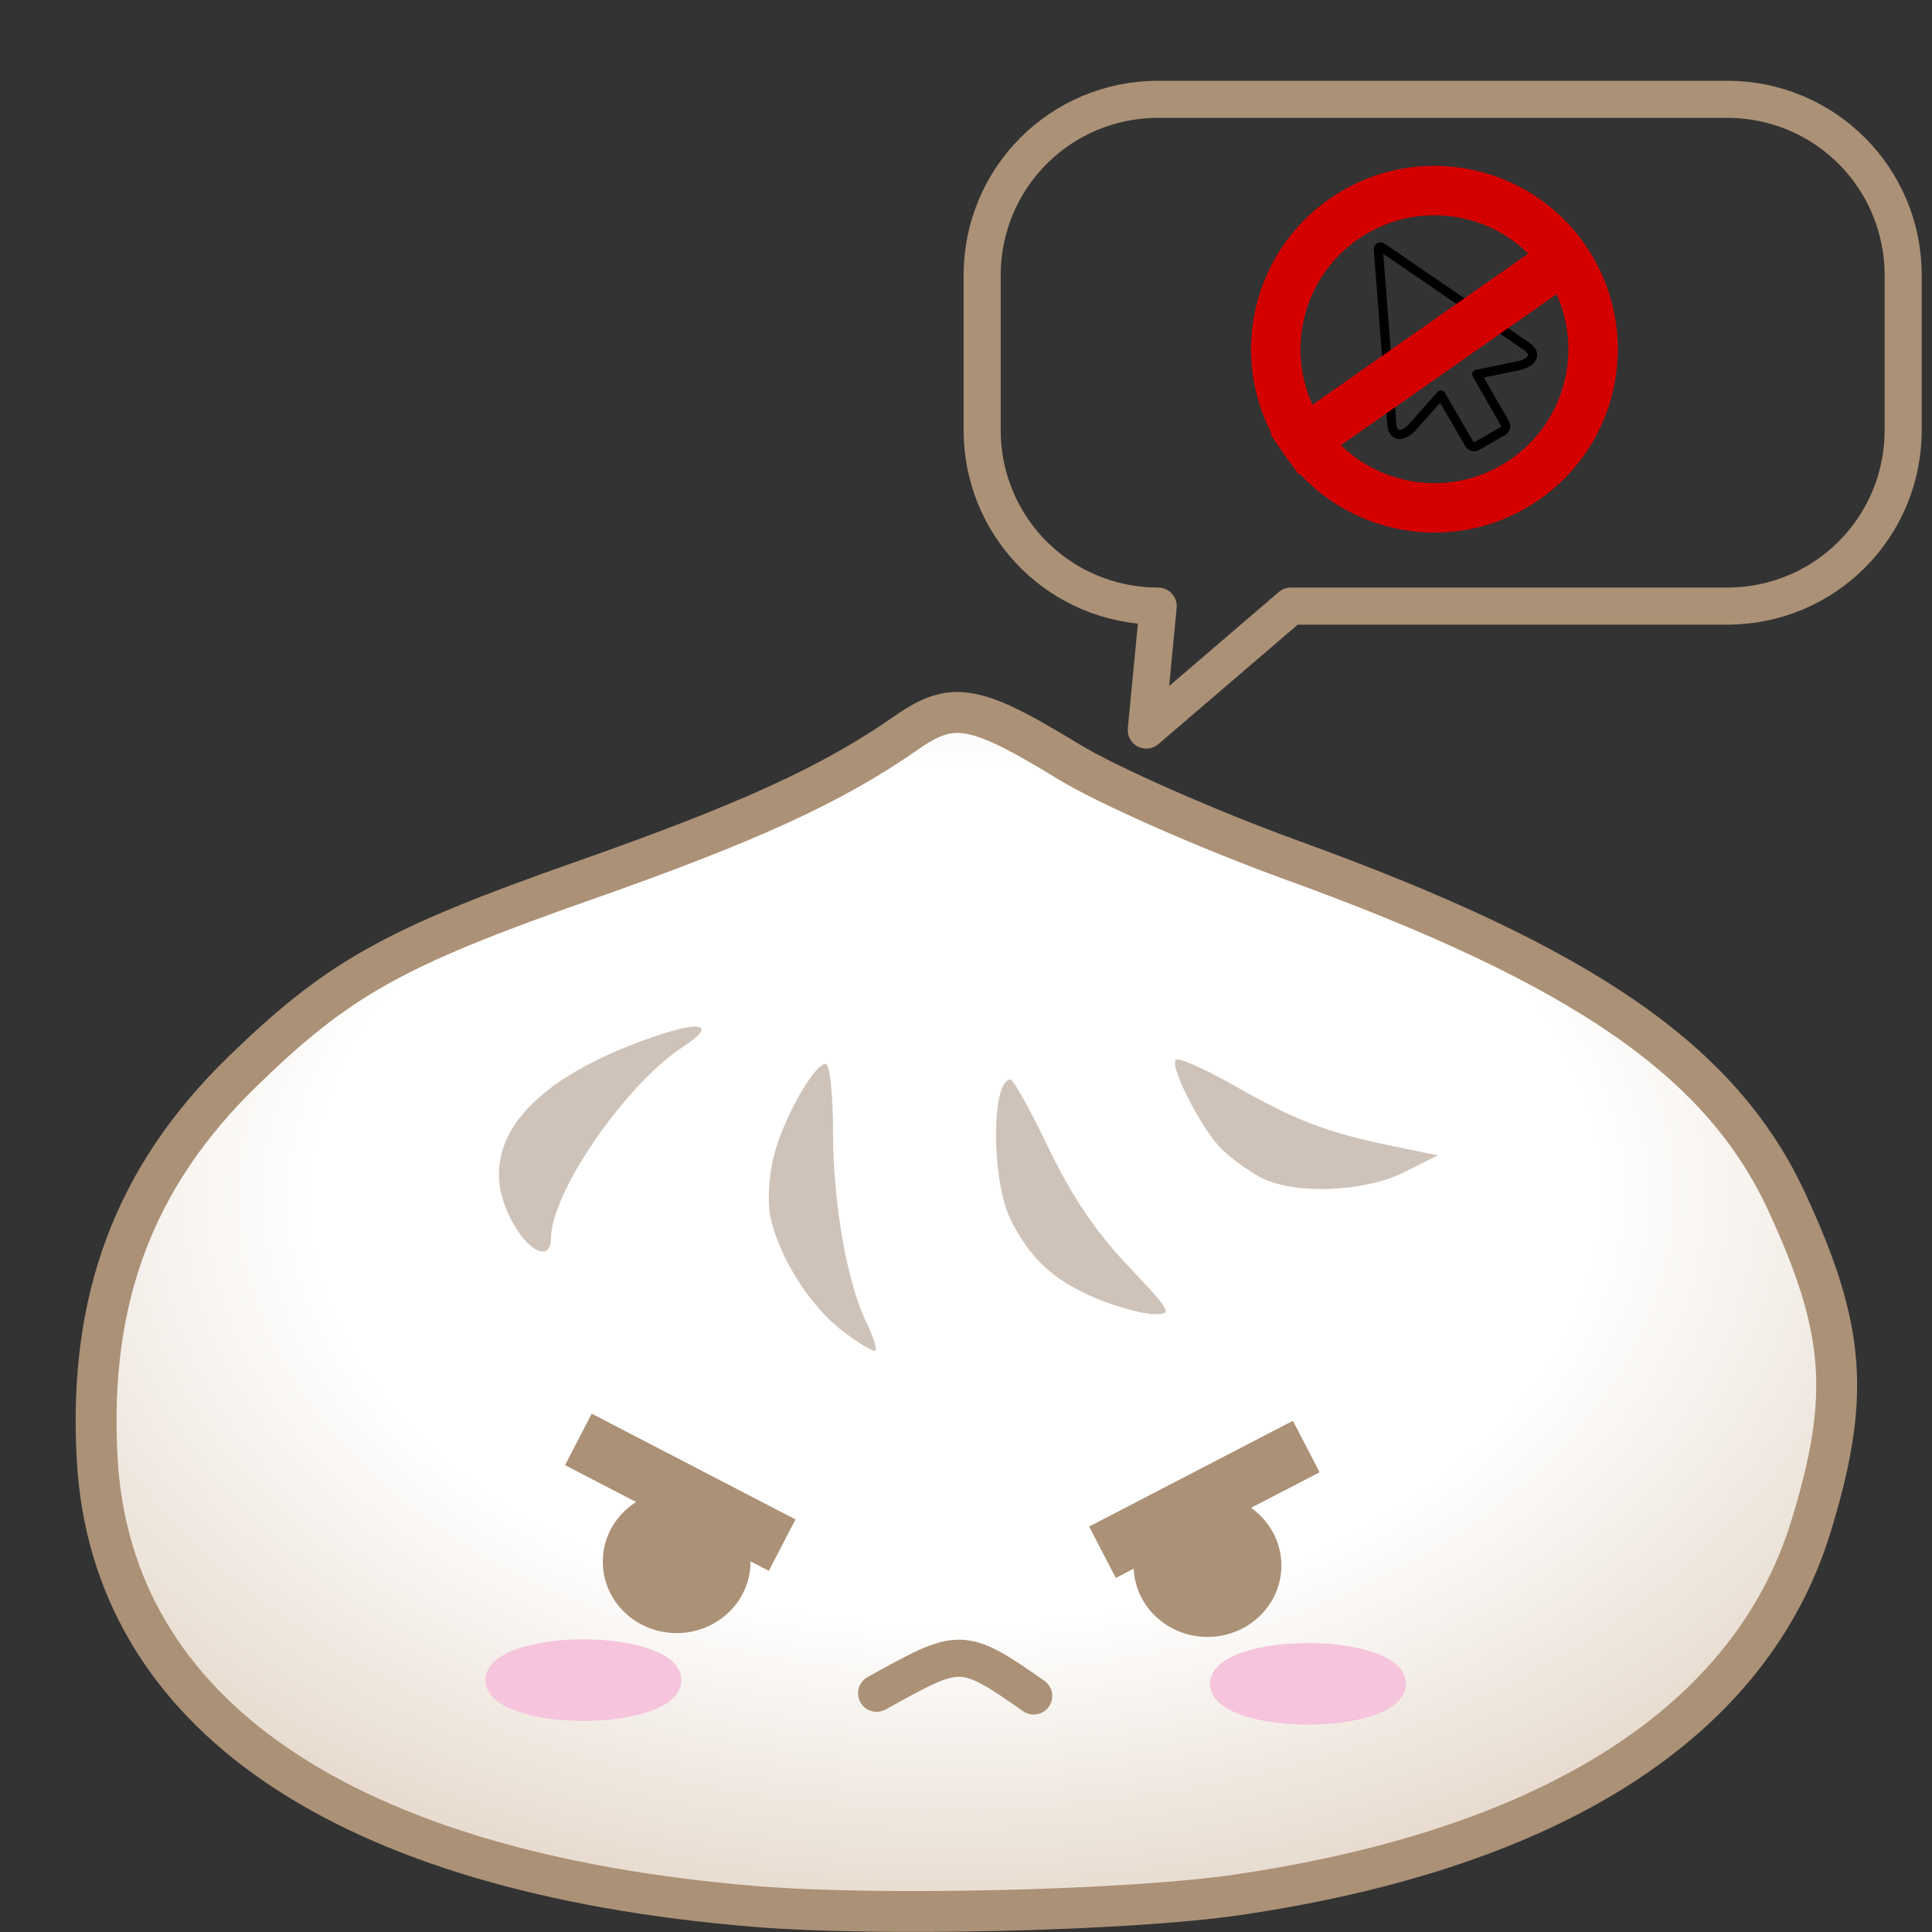 <?xml version="1.0" encoding="UTF-8" standalone="no"?>
<svg
   xmlns:dc="http://purl.org/dc/elements/1.1/"
   xmlns:cc="http://creativecommons.org/ns#"
   xmlns:rdf="http://www.w3.org/1999/02/22-rdf-syntax-ns#"
   xmlns:svg="http://www.w3.org/2000/svg"
   xmlns="http://www.w3.org/2000/svg"
   xmlns:xlink="http://www.w3.org/1999/xlink"
   xmlns:sodipodi="http://sodipodi.sourceforge.net/DTD/sodipodi-0.dtd"
   xmlns:inkscape="http://www.inkscape.org/namespaces/inkscape"
   width="25mm"
   height="25mm"
   viewBox="0 0 25 25"
   version="1.1"
   id="svg8"
   sodipodi:docname="bao-angry-face-no.svg"
   inkscape:version="1.0.2 (e86c870879, 2021-01-15, custom)">
  <rect x="0" y="0" width="25" height="25" fill="#333333" stroke="none"/>
  <defs
     id="defs2">
    <radialGradient
       inkscape:collect="always"
       xlink:href="#linearGradient189192"
       id="radialGradient189360"
       gradientUnits="userSpaceOnUse"
       gradientTransform="matrix(-1.93,0.012,-0.008,-1.286,340.745,91.042)"
       cx="115.929"
       cy="41.872"
       fx="115.929"
       fy="41.872"
       r="11.521" />
    <linearGradient
       inkscape:collect="always"
       id="linearGradient189192">
      <stop
         style="stop-color:#ffffff;stop-opacity:1"
         offset="0"
         id="stop189188" />
      <stop
         style="stop-color:#ffffff;stop-opacity:1"
         offset="0.374"
         id="stop189196" />
      <stop
         style="stop-color:#c3a686;stop-opacity:1"
         offset="1"
         id="stop189190" />
    </linearGradient>
  </defs>
  <sodipodi:namedview
     id="base"
     pagecolor="#ffffff"
     bordercolor="#666666"
     borderopacity="1.0"
     inkscape:pageopacity="0.0"
     inkscape:pageshadow="2"
     inkscape:zoom="5.6568543"
     inkscape:cx="25.071924"
     inkscape:cy="41.674452"
     inkscape:document-units="mm"
     inkscape:current-layer="layer1"
     inkscape:document-rotation="0"
     showgrid="false"
     inkscape:window-width="2560"
     inkscape:window-height="1387"
     inkscape:window-x="-8"
     inkscape:window-y="-8"
     inkscape:window-maximized="1" />
  <g
     inkscape:label="Layer 1"
     inkscape:groupmode="layer"
     id="layer1">
    <g
       id="g1790"
       transform="matrix(0.022,0,0,0.022,17.777,3.136)"
       style="stroke-width:12.015">
      <path
         d="m 61.61,122.31 c -1.34,0.62 -2.82,0.72 -4.15,0.37 -1.46,-0.39 -2.75,-1.31 -3.55,-2.67 L 39.03,94.36 24.88,110.24 c -1.97,2.21 -4.21,3.88 -6.37,4.75 -1.66,0.67 -3.31,0.88 -4.84,0.56 -1.69,-0.36 -3.14,-1.33 -4.2,-3.01 -0.84,-1.33 -1.4,-3.11 -1.57,-5.39 L 0.01,4.41 C 0,4.33 0,4.25 0,4.18 -0.01,3.54 0.11,2.91 0.37,2.34 0.66,1.68 1.13,1.08 1.74,0.64 2,0.44 2.28,0.31 2.58,0.23 3.17,0.03 3.78,-0.04 4.37,0.03 4.94,0.09 5.5,0.26 6.01,0.55 6.18,0.63 6.35,0.73 6.5,0.85 l 84.88,58.11 c 1.88,1.29 3.14,2.66 3.88,4.05 0.93,1.75 1.04,3.49 0.5,5.14 -0.48,1.49 -1.5,2.81 -2.9,3.91 -1.82,1.43 -4.39,2.54 -7.3,3.14 -0.03,0.01 -0.07,0.01 -0.1,0.02 l -20.73,4.29 14.77,25.73 c 0.78,1.36 0.93,2.94 0.54,4.39 -0.38,1.41 -1.27,2.71 -2.59,3.56 -0.05,0.04 -0.11,0.07 -0.17,0.1 l -15.34,8.86 c -0.1,0.06 -0.21,0.11 -0.33,0.16 z m -2.77,-4.83 c 0.15,0.04 0.3,0.04 0.44,-0.01 0.05,-0.03 0.1,-0.06 0.16,-0.08 l 15.14,-8.74 c 0.14,-0.1 0.23,-0.25 0.28,-0.41 0.03,-0.13 0.03,-0.25 -0.01,-0.33 L 58.23,78.97 h 0.01 C 58.1,78.73 58,78.46 57.94,78.17 57.64,76.72 58.58,75.3 60.03,75 l 24.36,-5.04 c 0.03,-0.01 0.06,-0.02 0.1,-0.02 2.1,-0.44 3.88,-1.18 5.07,-2.11 0.58,-0.46 0.97,-0.91 1.11,-1.35 0.09,-0.27 0.05,-0.6 -0.15,-0.97 -0.34,-0.64 -1.03,-1.34 -2.15,-2.11 L 5.58,6.74 13.27,106.76 c 0.1,1.36 0.37,2.32 0.75,2.92 0.22,0.35 0.49,0.55 0.77,0.61 0.45,0.1 1.04,-0.01 1.72,-0.28 1.39,-0.56 2.92,-1.73 4.35,-3.34 L 37.48,88.02 v 0 c 0.19,-0.21 0.41,-0.39 0.66,-0.54 1.28,-0.74 2.93,-0.31 3.67,0.98 l 16.75,28.85 c 0.06,0.08 0.15,0.14 0.28,0.17 z m 0.59,-0.09 c 0.35,-0.17 0.75,-0.27 1.17,-0.27 z"
         id="path1788"
         style="stroke-width:12.015" />
    </g>
    <g
       id="g1762"
       transform="translate(0,4.477)">
      <g
         id="g189311"
         transform="translate(-104.297,-27.59)">
        <path
           id="path186342-6-8-6-3-7"
           style="mix-blend-mode:normal;fill:url(#radialGradient189360);fill-opacity:1;fill-rule:nonzero;stroke:#ab9176;stroke-width:0.529;stroke-linecap:round;stroke-linejoin:round;stroke-miterlimit:4;stroke-dasharray:none;stroke-opacity:1"
           d="m 116.735,32.333 c -0.247,-0.014 -0.45,0.08 -0.716,0.266 -0.948,0.662 -2.041,1.162 -4.178,1.913 -2.451,0.861 -3.168,1.263 -4.406,2.466 -1.4,1.361 -1.995,2.944 -1.881,5.007 0.182,3.306 3.191,5.357 8.506,5.797 1.6,0.133 4.851,0.055 6.242,-0.149 4.093,-0.6 6.654,-2.244 7.429,-4.768 0.514,-1.675 0.449,-2.551 -0.311,-4.195 -0.844,-1.826 -2.622,-3.055 -6.404,-4.426 -1.087,-0.394 -2.388,-0.968 -2.891,-1.275 -0.684,-0.418 -1.072,-0.616 -1.39,-0.635 z"
           sodipodi:nodetypes="sssssscsssss" />
        <g
           id="g186340-12-8-8"
           transform="matrix(0.363,0,0,0.383,-20.176,9.05)"
           style="stroke-width:2.684">
          <path
             style="fill:#cfc3b9;stroke-width:2.684"
             d="m 372.917,81.672 c -1.164,-0.843 -2.282,-2.541 -2.564,-3.893 -0.096,-0.461 -0.039,-1.354 0.126,-1.984 0.329,-1.256 1.438,-3.131 1.852,-3.131 0.151,0 0.262,0.973 0.265,2.315 0.004,2.427 0.502,5.092 1.206,6.454 0.229,0.443 0.367,0.855 0.307,0.915 -0.06,0.06 -0.597,-0.243 -1.192,-0.675 z m 9.098,-1.072 c -1.535,-0.6 -2.413,-1.365 -3.098,-2.701 -0.684,-1.334 -0.68,-4.707 0.005,-4.707 0.103,0 0.715,1.042 1.359,2.315 0.817,1.614 1.671,2.816 2.822,3.969 1.564,1.567 1.612,1.653 0.927,1.641 -0.397,-0.007 -1.305,-0.24 -2.016,-0.518 z M 361.237,78.122 c -1.558,-2.52 0.233,-4.829 4.941,-6.37 1.766,-0.578 2.286,-0.419 1.076,0.33 -2.05,1.267 -4.704,4.91 -4.712,6.469 -0.004,0.759 -0.714,0.526 -1.304,-0.428 z m 26.569,-1.642 c -0.437,-0.227 -1.051,-0.653 -1.365,-0.947 -0.707,-0.662 -1.854,-2.782 -1.628,-3.008 0.091,-0.092 1.04,0.306 2.109,0.883 2.161,1.168 3.306,1.581 5.646,2.036 l 1.587,0.309 -1.191,0.566 c -1.454,0.69 -3.989,0.77 -5.159,0.161 z"
             id="path186334-8-4-8-5"
             sodipodi:nodetypes="ssssssssssssssssssscsssssscss" />
        </g>
      </g>
      <ellipse
         style="display:inline;fill:#ab9176;fill-opacity:1;stroke:none;stroke-width:1.6;stroke-linecap:round;stroke-linejoin:round;stroke-opacity:1"
         id="path909-6-4"
         cx="8.756"
         cy="15.731"
         rx="0.956"
         ry="0.924" />
      <path
         style="display:inline;fill:none;fill-opacity:1;stroke:#ab9176;stroke-width:0.75;stroke-linecap:butt;stroke-linejoin:miter;stroke-miterlimit:4;stroke-dasharray:none;stroke-opacity:1"
         d="m 7.484,14.149 2.637,1.368"
         id="path1667" />
      <path
         style="display:inline;fill:none;fill-opacity:1;stroke:#ab9176;stroke-width:0.48;stroke-linecap:round;stroke-linejoin:miter;stroke-miterlimit:4;stroke-dasharray:none;stroke-opacity:1"
         d="m 11.343,17.434 c 1.08,-0.596 1.091,-0.625 2.033,0.035"
         id="path1667-2"
         sodipodi:nodetypes="cc" />
      <ellipse
         style="display:inline;fill:#ab9176;fill-opacity:1;stroke:none;stroke-width:1.6;stroke-linecap:round;stroke-linejoin:round;stroke-opacity:1"
         id="path909-6-4-3"
         cx="15.625"
         cy="15.781"
         rx="0.956"
         ry="0.924" />
      <path
         style="display:inline;fill:none;fill-opacity:1;stroke:#ab9176;stroke-width:0.75;stroke-linecap:butt;stroke-linejoin:miter;stroke-miterlimit:4;stroke-dasharray:none;stroke-opacity:1"
         d="m 16.903,14.241 -2.637,1.368"
         id="path1667-28" />
      <ellipse
         style="display:inline;fill:#f6c4dd;fill-opacity:1;stroke:#f6c4dd;stroke-width:0.32;stroke-linecap:round;stroke-linejoin:round;stroke-miterlimit:4;stroke-dasharray:none;stroke-opacity:1"
         id="path1315-1-1-4"
         cx="16.925"
         cy="17.312"
         rx="1.108"
         ry="0.368" />
      <ellipse
         style="display:inline;fill:#f6c4dd;fill-opacity:1;stroke:#f6c4dd;stroke-width:0.32;stroke-linecap:round;stroke-linejoin:round;stroke-miterlimit:4;stroke-dasharray:none;stroke-opacity:1"
         id="path1315-1-9-9-0"
         cx="7.549"
         cy="17.264"
         rx="1.108"
         ry="0.368" />
    </g>
    <path
       id="rect1764"
       style="fill:none;stroke:#ab9176;stroke-width:0.48;stroke-linecap:round;stroke-linejoin:round"
       d="m 14.987,1.285 h 7.362 c 1.262,0 2.278,1.016 2.278,2.278 l 0,2.002 c 0,1.262 -1.016,2.278 -2.278,2.278 h -5.645 l -1.871,1.604 0.154,-1.604 c 0,0 -0.103,-0.002 -0.153,-0.005 C 13.644,7.76 12.709,6.776 12.709,5.565 l 0,-2.002 c 0,-1.262 1.016,-2.278 2.278,-2.278 z"
       sodipodi:nodetypes="ssssscccssss" />
    <circle
       style="fill:none;stroke:#d40000;stroke-width:0.64;stroke-linecap:round;stroke-linejoin:round;stroke-miterlimit:4;stroke-dasharray:none;stroke-opacity:1"
       id="path1773"
       cx="19.1"
       cy="0.377"
       r="2.053"
       transform="rotate(12.552)" />
    <path
       style="fill:none;stroke:#d40000;stroke-width:0.64;stroke-linecap:butt;stroke-linejoin:miter;stroke-miterlimit:4;stroke-dasharray:none;stroke-opacity:1"
       d="M 16.622,5.881 20.23,3.354"
       id="path1775" />
  </g>
</svg>
